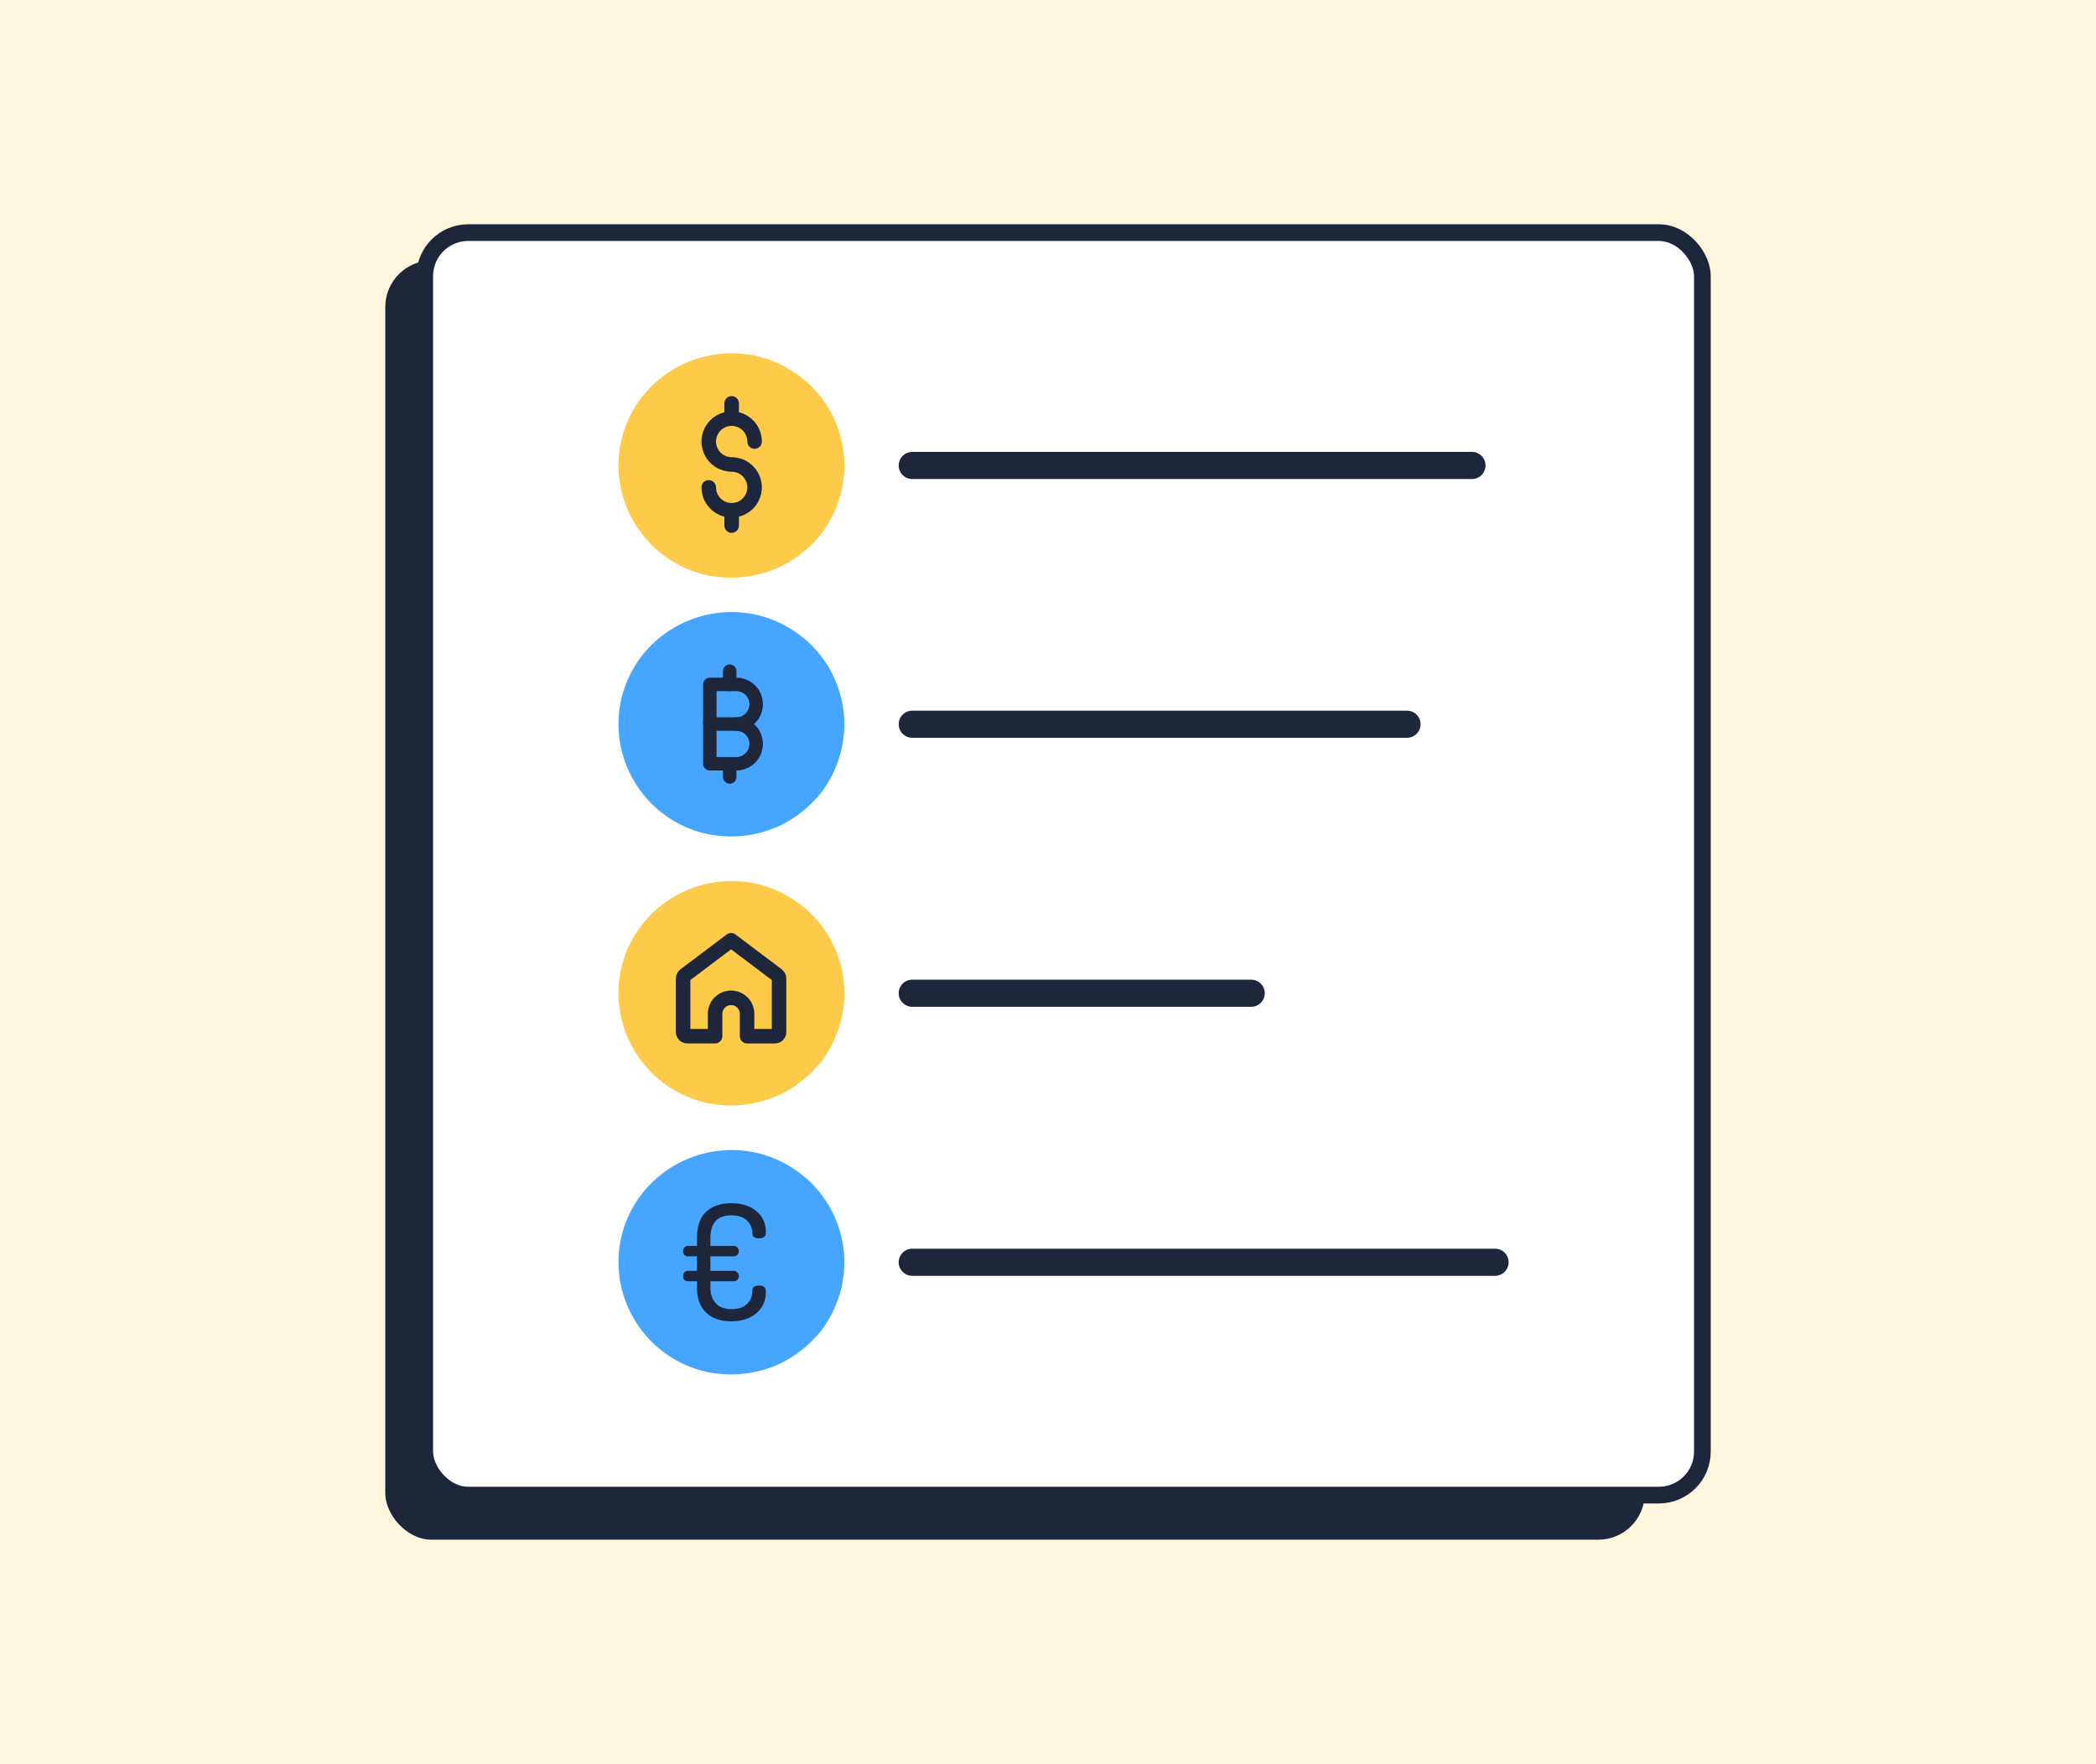<svg width="404" height="340" viewBox="0 0 404 340" fill="none" xmlns="http://www.w3.org/2000/svg">
<rect width="404" height="340" fill="#FFF6DE"/>
<rect x="74.262" y="50.212" width="242.761" height="246.563" rx="8.958" fill="#1D263A"/>
<rect x="81.864" y="44.835" width="246.267" height="243.343" rx="8.39" fill="white" stroke="#1D263A" stroke-width="3.22"/>
<path d="M286.332 89.718C286.332 91.161 285.162 92.331 283.719 92.331H175.833C174.388 92.331 173.218 91.159 173.219 89.715V89.715C173.221 88.273 174.39 87.105 175.833 87.105H283.719C285.162 87.105 286.332 88.275 286.332 89.718V89.718Z" fill="#1D263A"/>
<path d="M162.275 94.19C161.955 95.7 161.484 97.136 160.863 98.496C160.79 98.655 160.736 98.821 160.67 98.983C160.579 99.208 160.454 99.411 160.329 99.659C159.737 100.753 159.145 101.763 158.384 102.773C158.045 103.194 157.792 103.53 157.454 103.867C155.593 105.971 153.309 107.738 150.856 109C150.433 109.253 149.926 109.421 149.418 109.673C148.572 110.01 147.811 110.263 146.965 110.515C143.666 111.441 140.198 111.609 136.561 110.936C124.804 108.495 117.276 97.051 119.644 85.354C122.097 73.657 133.601 66.167 145.358 68.523C149.503 69.365 153.309 71.469 156.354 74.414C161.598 79.631 163.797 87.037 162.275 94.19Z" fill="#FDCA49"/>
<path d="M136.609 93.94C136.609 94.814 136.869 95.668 137.354 96.394C137.839 97.12 138.53 97.686 139.337 98.021C140.144 98.355 141.033 98.442 141.89 98.272C142.747 98.102 143.534 97.681 144.152 97.063C144.77 96.445 145.191 95.658 145.361 94.802C145.532 93.945 145.444 93.057 145.11 92.25C144.775 91.442 144.209 90.753 143.482 90.267C142.756 89.782 141.902 89.523 141.028 89.523C140.154 89.523 139.3 89.264 138.573 88.779C137.846 88.293 137.28 87.603 136.946 86.796C136.611 85.989 136.524 85.101 136.694 84.244C136.865 83.388 137.286 82.6 137.903 81.983C138.521 81.365 139.309 80.944 140.166 80.774C141.023 80.603 141.911 80.691 142.718 81.025C143.526 81.36 144.216 81.926 144.701 82.652C145.187 83.379 145.446 84.232 145.446 85.106" stroke="#1D263A" stroke-width="2.8" stroke-linecap="round" stroke-linejoin="round"/>
<path d="M141.025 77.744V80.69" stroke="#1D263A" stroke-width="2.8" stroke-linecap="round" stroke-linejoin="round"/>
<path d="M141.025 98.356V101.302" stroke="#1D263A" stroke-width="2.8" stroke-linecap="round" stroke-linejoin="round"/>
<path d="M273.814 139.596C273.814 141.039 272.644 142.209 271.201 142.209H175.832C174.388 142.209 173.218 141.037 173.219 139.593V139.593C173.221 138.151 174.39 136.983 175.832 136.983H271.201C272.644 136.983 273.814 138.153 273.814 139.596V139.596Z" fill="#1D263A"/>
<path d="M243.781 191.445C243.781 192.889 242.611 194.058 241.168 194.058H175.832C174.388 194.058 173.218 192.888 173.218 191.444V191.444C173.219 190.001 174.389 188.832 175.832 188.832H241.168C242.611 188.832 243.781 190.002 243.781 191.445V191.445Z" fill="#1D263A"/>
<path d="M290.783 243.295C290.783 244.738 289.613 245.908 288.17 245.908H175.833C174.388 245.908 173.218 244.736 173.22 243.292V243.292C173.221 241.85 174.391 240.682 175.833 240.682H288.17C289.613 240.682 290.783 241.852 290.783 243.295V243.295Z" fill="#1D263A"/>
<path d="M162.275 144.068C161.955 145.578 161.484 147.014 160.863 148.374C160.79 148.533 160.736 148.699 160.67 148.861C160.579 149.086 160.454 149.289 160.329 149.538C159.737 150.632 159.145 151.642 158.384 152.651C158.045 153.072 157.792 153.409 157.453 153.745C155.593 155.849 153.309 157.616 150.856 158.879C150.433 159.131 149.925 159.299 149.418 159.552C148.572 159.888 147.811 160.141 146.965 160.393C143.666 161.319 140.198 161.487 136.561 160.814C124.804 158.373 117.276 146.929 119.644 135.232C122.097 123.535 133.601 116.045 145.358 118.402C149.502 119.243 153.309 121.347 156.354 124.292C161.598 129.51 163.797 136.915 162.275 144.068Z" fill="#46A6FF"/>
<path d="M141.921 147.209C142.935 147.209 143.908 146.806 144.625 146.089C145.343 145.371 145.746 144.399 145.746 143.384C145.746 142.37 145.343 141.398 144.625 140.68C143.908 139.963 142.935 139.56 141.921 139.56C142.935 139.56 143.908 139.158 144.625 138.44C145.343 137.723 145.746 136.751 145.746 135.736C145.746 134.722 145.343 133.749 144.625 133.032C143.908 132.315 142.935 131.912 141.921 131.912H136.82V147.209H141.921Z" stroke="#1D263A" stroke-width="2.6" stroke-linecap="round" stroke-linejoin="round"/>
<path d="M136.82 139.561H142.239" stroke="#1D263A" stroke-width="2.6" stroke-linecap="round" stroke-linejoin="round"/>
<path d="M140.648 131.913V129.363" stroke="#1D263A" stroke-width="2.6" stroke-linecap="round" stroke-linejoin="round"/>
<path d="M140.648 149.759V147.209" stroke="#1D263A" stroke-width="2.6" stroke-linecap="round" stroke-linejoin="round"/>
<path d="M162.275 195.917C161.955 197.428 161.484 198.863 160.863 200.223C160.79 200.382 160.736 200.549 160.67 200.71C160.579 200.935 160.454 201.138 160.329 201.387C159.737 202.481 159.145 203.491 158.384 204.501C158.045 204.922 157.792 205.258 157.453 205.595C155.593 207.698 153.309 209.466 150.856 210.728C150.433 210.98 149.925 211.149 149.418 211.401C148.572 211.738 147.811 211.99 146.965 212.242C143.666 213.168 140.198 213.336 136.561 212.663C124.804 210.223 117.276 198.778 119.644 187.081C122.097 175.384 133.601 167.895 145.358 170.251C149.502 171.092 153.309 173.196 156.354 176.142C161.598 181.359 163.797 188.764 162.275 195.917Z" fill="#FDCA49"/>
<g clip-path="url(#clip0_2373_23648)">
<path d="M149.853 187.97L140.919 181.231L131.976 187.97C131.791 188.14 131.68 188.376 131.666 188.627V198.918C131.667 199.131 131.752 199.335 131.902 199.486C132.053 199.637 132.257 199.721 132.47 199.722H137.832V195.41C137.832 194.593 138.157 193.809 138.735 193.231C139.313 192.653 140.097 192.328 140.915 192.328C141.732 192.328 142.516 192.653 143.095 193.231C143.673 193.809 143.998 194.593 143.998 195.41V199.725H149.358C149.572 199.724 149.776 199.639 149.927 199.489C150.077 199.338 150.162 199.134 150.163 198.921V188.627C150.149 188.376 150.038 188.14 149.853 187.97Z" stroke="#1D263A" stroke-width="2.8" stroke-linecap="round" stroke-linejoin="round"/>
</g>
<path d="M162.275 247.767C161.955 249.277 161.484 250.713 160.863 252.073C160.79 252.232 160.736 252.398 160.67 252.56C160.579 252.785 160.454 252.988 160.329 253.237C159.737 254.331 159.145 255.341 158.384 256.35C158.045 256.771 157.792 257.108 157.453 257.444C155.593 259.548 153.309 261.315 150.856 262.578C150.433 262.83 149.925 262.998 149.418 263.251C148.572 263.587 147.811 263.84 146.965 264.092C143.666 265.018 140.198 265.186 136.561 264.513C124.804 262.072 117.276 250.628 119.644 238.931C122.097 227.234 133.601 219.744 145.358 222.101C149.502 222.942 153.309 225.046 156.354 227.991C161.598 233.209 163.797 240.614 162.275 247.767Z" fill="#46A6FF"/>
<path d="M131.912 246.69C131.748 246.514 131.666 246.278 131.666 245.984C131.666 245.691 131.748 245.445 131.912 245.246C132.075 245.047 132.29 244.948 132.558 244.948H134.343V242.156H132.558C132.29 242.156 132.075 242.067 131.912 241.89C131.748 241.712 131.666 241.476 131.666 241.183C131.666 240.891 131.748 240.645 131.912 240.445C132.075 240.246 132.29 240.147 132.558 240.147H134.343V238.617C134.343 236.297 134.944 234.599 136.144 233.522C137.346 232.444 138.943 231.906 140.934 231.906C142.925 231.906 144.536 232.416 145.769 233.435C146.999 234.456 147.616 235.789 147.616 237.439C147.616 237.892 147.512 238.211 147.308 238.396C147.103 238.582 146.774 238.674 146.323 238.674C145.46 238.674 145.03 238.386 145.03 237.809C145.03 236.778 144.68 235.928 143.983 235.259C143.283 234.59 142.289 234.254 140.996 234.254C138.285 234.254 136.931 235.71 136.931 238.621V240.147H141.488C141.734 240.147 141.949 240.246 142.135 240.445C142.319 240.645 142.412 240.879 142.412 241.152C142.412 241.444 142.319 241.686 142.135 241.874C141.949 242.062 141.734 242.156 141.488 242.156H136.931V244.949H141.488C141.713 244.949 141.924 245.053 142.119 245.262C142.314 245.471 142.412 245.712 142.412 245.984C142.412 246.256 142.319 246.486 142.135 246.674C141.949 246.862 141.734 246.957 141.488 246.957H136.931V248.186C136.931 249.414 137.27 250.413 137.948 251.182C138.625 251.951 139.651 252.335 141.026 252.335C142.299 252.335 143.283 252.001 143.983 251.33C144.68 250.66 145.03 249.77 145.03 248.656C145.03 248.08 145.46 247.79 146.323 247.79C146.773 247.79 147.102 247.885 147.308 248.073C147.512 248.261 147.616 248.596 147.616 249.076C147.616 250.74 146.999 252.09 145.768 253.127C144.536 254.166 142.924 254.684 140.934 254.684C138.902 254.684 137.295 254.125 136.116 253.007C134.935 251.888 134.344 250.282 134.344 248.189V246.958H132.559C132.291 246.957 132.076 246.869 131.912 246.69Z" fill="#1D263A"/>
<defs>
<clipPath id="clip0_2373_23648">
<rect width="22.2" height="22.193" fill="white" transform="translate(129.816 179.381)"/>
</clipPath>
</defs>
</svg>
